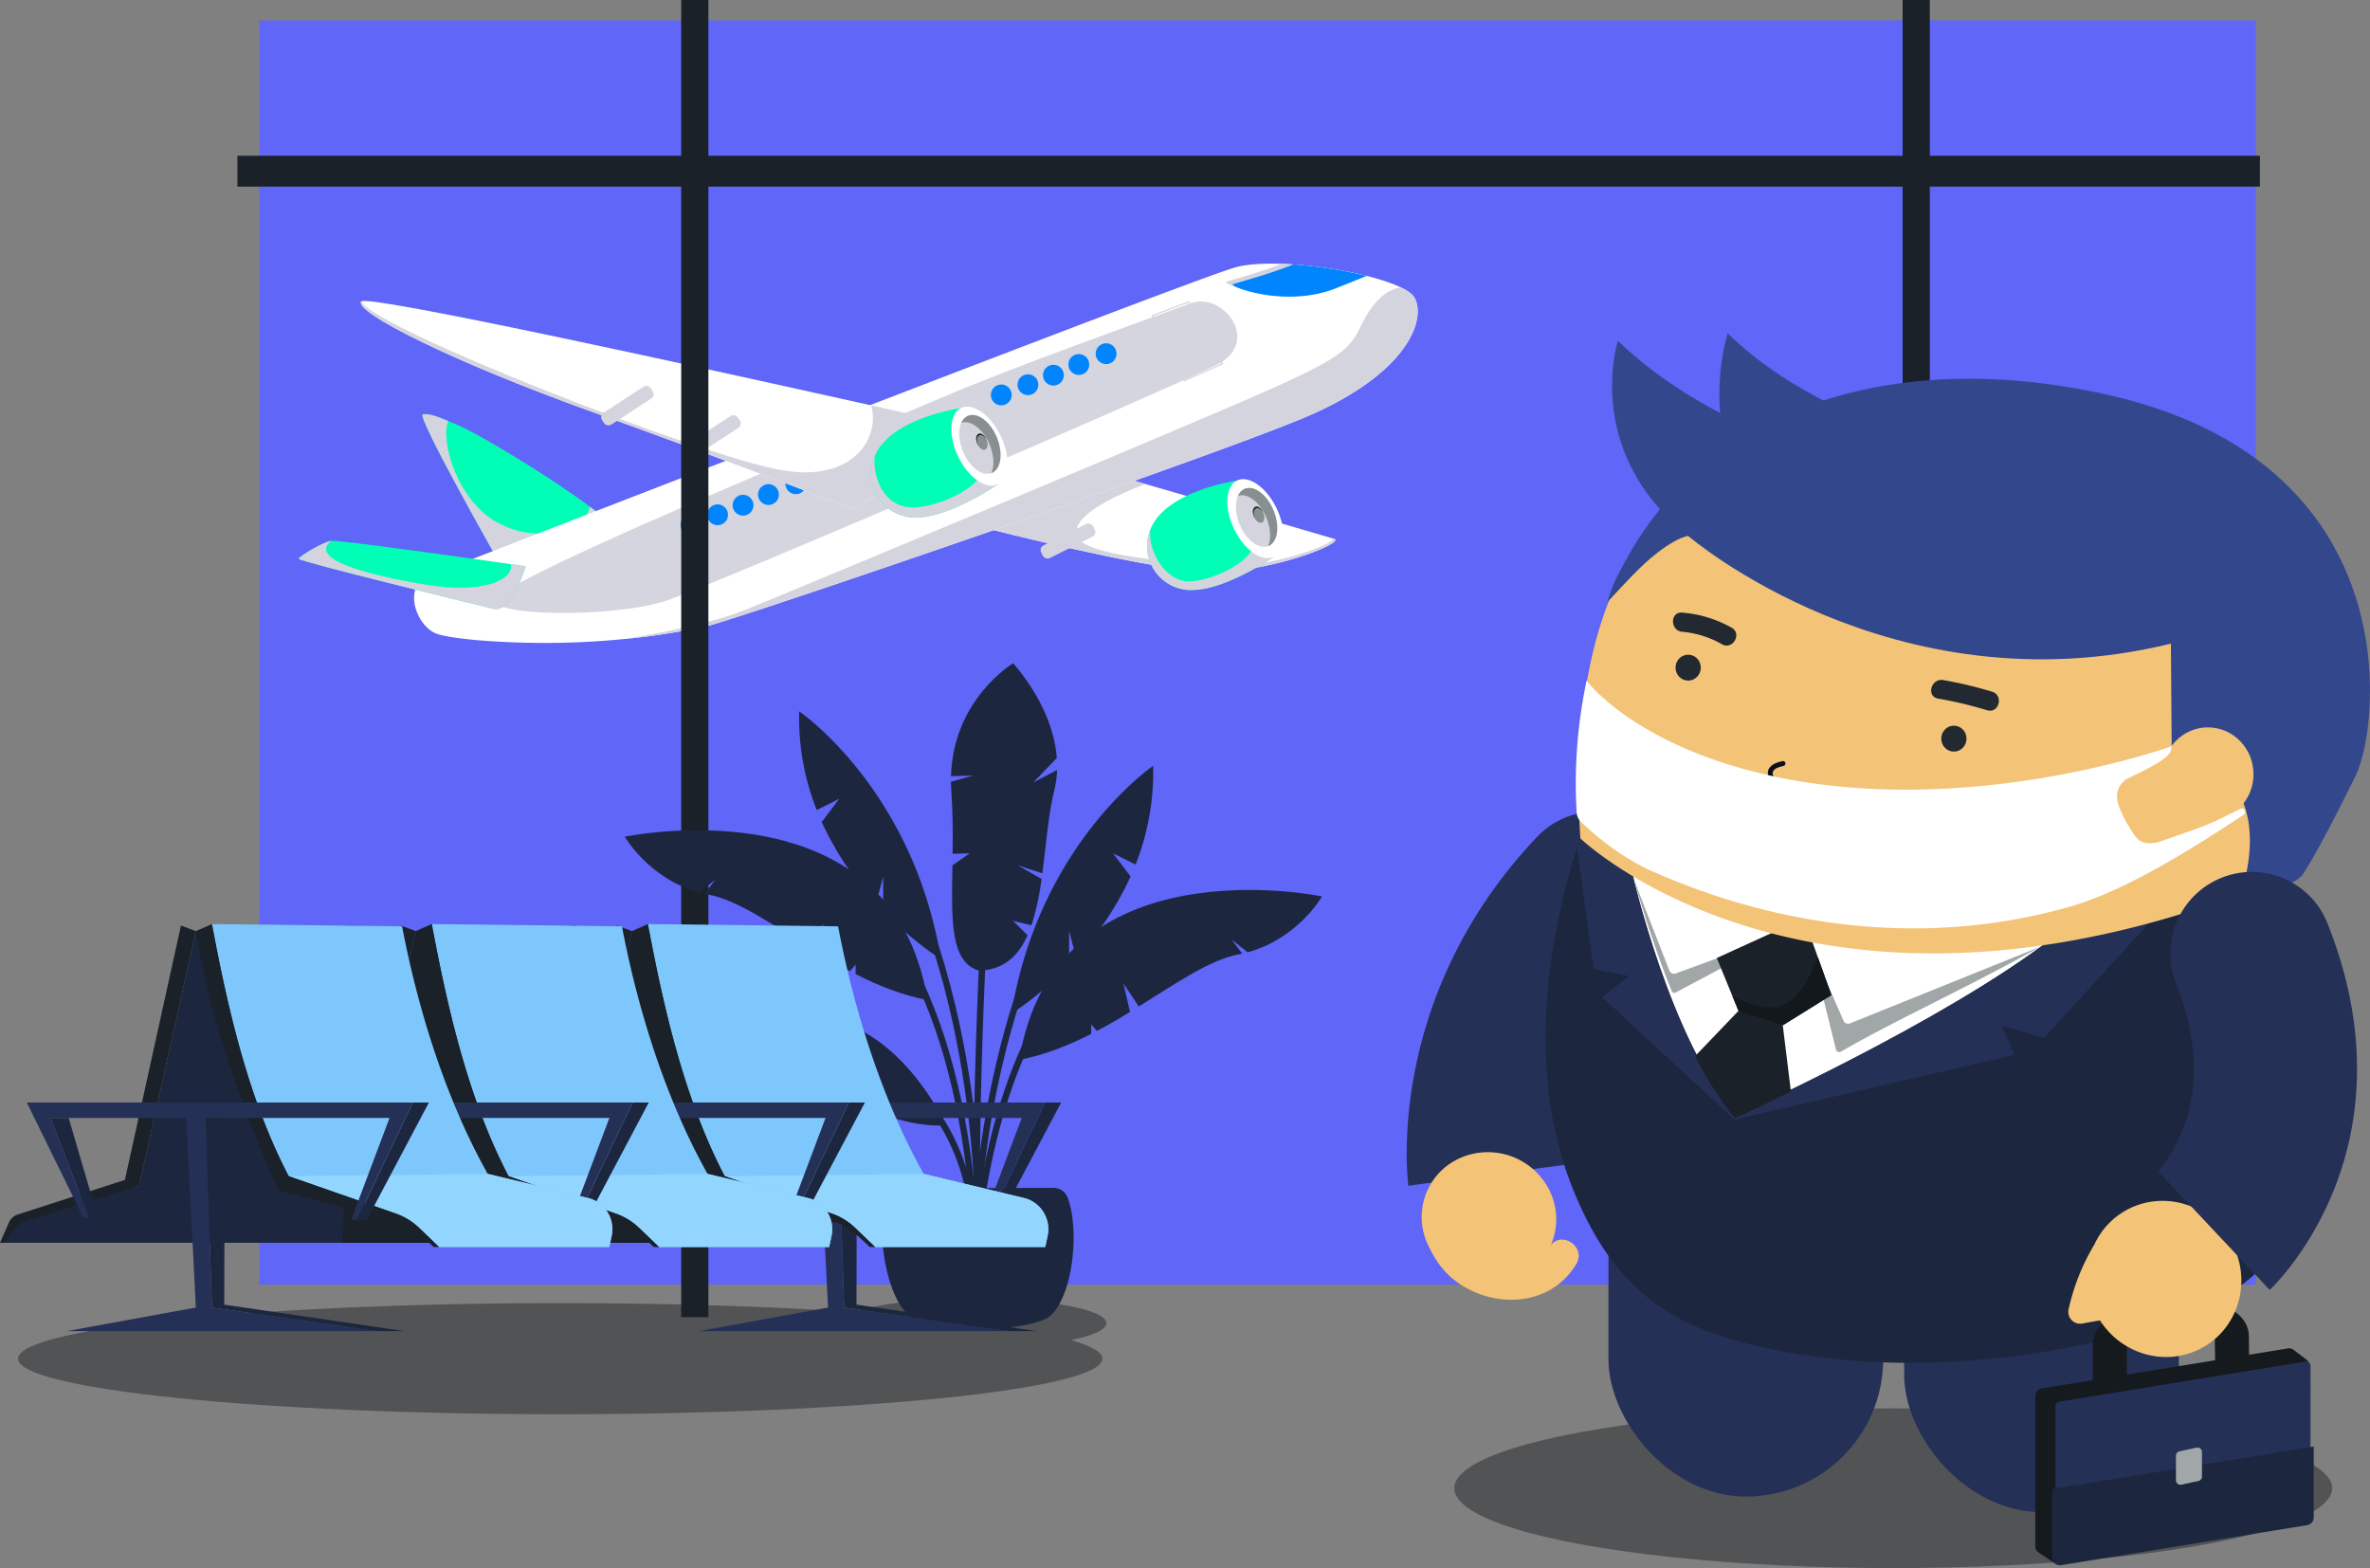 <svg xmlns="http://www.w3.org/2000/svg" xmlns:xlink="http://www.w3.org/1999/xlink" viewBox="0 0 1113.3 736.6"><rect x="0" y="0" width="1113.3" height="736.6" fill="#808080" stroke="none"/><defs><style>.cls-1{isolation:isolate;}.cls-15,.cls-2{fill:#14181c;}.cls-14,.cls-2{opacity:0.43;}.cls-3{fill:#5f66f8;}.cls-4{fill:#fff;}.cls-5,.cls-9{fill:#d4d4de;}.cls-11,.cls-5,.cls-8{mix-blend-mode:multiply;}.cls-6{fill:#00ffb6;}.cls-7{fill:#c6c6d4;opacity:0.75;mix-blend-mode:screen;}.cls-10{fill:#0085ff;}.cls-11,.cls-12{fill:#182a20;}.cls-11{opacity:0.41;}.cls-12{mix-blend-mode:color-dodge;}.cls-13{fill:#1a2128;}.cls-16{fill:#253057;}.cls-17{fill:#1c273f;}.cls-18{fill:#f7f4f5;}.cls-19{fill:#a1a6a6;}.cls-20{fill:#f3c377;}.cls-21{fill:#33488c;}.cls-22{fill:#0d0e1b;}.cls-23{fill:#fff7e4;}.cls-24{fill:#222931;}.cls-25{fill:#141a1e;}.cls-26{fill:#13181c;}.cls-27{fill:none;stroke:#1c273f;stroke-miterlimit:10;stroke-width:3px;}.cls-28{fill:url(#_ÂÁ_Ï_ÌÌ_È_ËÂÌÚ_2);}.cls-29{fill:#7ec7fc;}.cls-30{fill:#92d6ff;}.cls-31{fill:url(#_ÂÁ_Ï_ÌÌ_È_ËÂÌÚ_2-2);}.cls-32{fill:url(#_ÂÁ_Ï_ÌÌ_È_ËÂÌÚ_2-3);}</style><linearGradient id="_ÂÁ_Ï_ÌÌ_È_ËÂÌÚ_2" x1="300.26" y1="507.15" x2="339.17" y2="554.89" gradientUnits="userSpaceOnUse"><stop offset="0" stop-color="#7b9596"/><stop offset="0.19" stop-color="#809a98"/><stop offset="0.43" stop-color="#90a99e"/><stop offset="0.7" stop-color="#aac1a7"/><stop offset="0.99" stop-color="#cee3b4"/><stop offset="1" stop-color="#cfe4b4"/></linearGradient><linearGradient id="_ÂÁ_Ï_ÌÌ_È_ËÂÌÚ_2-2" x1="208.08" y1="507.15" x2="246.99" y2="554.89" xlink:href="#_ÂÁ_Ï_ÌÌ_È_ËÂÌÚ_2"/><linearGradient id="_ÂÁ_Ï_ÌÌ_È_ËÂÌÚ_2-3" x1="106.55" y1="507.15" x2="145.46" y2="554.89" xlink:href="#_ÂÁ_Ï_ÌÌ_È_ËÂÌÚ_2"/></defs><title>Asset 1</title><g class="cls-1"><g id="Layer_2" data-name="Layer 2"><g id="Layer_1-2" data-name="Layer 1"><path class="cls-2" d="M519.72,621.56c0-6.45-27.9-11.67-62.31-11.67-24.38,0-45.48,2.62-55.72,6.44-39.87-2.65-87.44-4.19-138.54-4.19-140.66,0-254.68,11.68-254.68,26.09s114,26.1,254.68,26.1,254.69-11.68,254.69-26.1c0-3.07-5.19-6-14.7-8.75C513.43,627.4,519.72,624.62,519.72,621.56Z"/><rect class="cls-3" x="121.83" y="9.58" width="937.78" height="593.82"/><path class="cls-4" d="M523.32,223.12s97.52,28.2,103.39,30-33.77,17.62-63.44,15.28-97.81-19.68-97.81-19.68Z"/><path class="cls-5" d="M563.27,268.36c-29.67-2.35-97.81-19.68-97.81-19.68l57.86-25.56L538,227.37c-16.18,6.22-35.54,15.65-31.92,24.68,3.72,9.32,46.48,11.7,64.19,13.88s51.08-7.37,56.44-12.85C632.59,254.84,592.94,270.7,563.27,268.36Z"/><path class="cls-6" d="M234.87,264.83l53.46-18.32-11.17-8.43c-19.33-14.56-52.75-34.4-61.56-38.17-1.87-.8-3.56-1.52-5.09-2.15-5.64-2.35-9.11-3.5-11.86-3.16C195.15,195,234.87,264.83,234.87,264.83Z"/><path class="cls-5" d="M234.87,264.83l53.46-18.32-11.17-8.43c-1.88,10.09-24.24,18.79-44.65,6.73-17.53-10.36-25.75-37-22-47.05-5.64-2.35-9.11-3.5-11.86-3.16C195.15,195,234.87,264.83,234.87,264.83Z"/><path class="cls-4" d="M205.21,297.73l.19.06c2.83,1,9.43,2.08,18.67,2.92a383.87,383.87,0,0,0,72.73-.89,313.51,313.51,0,0,0,36-5.91c13.51-3.07,225.2-75.33,277.48-96.73l1.2-.49c50.13-20.76,58.75-47,52.87-57a5.39,5.39,0,0,0-.63-.86l-.14-.16c0-.05-.1-.11-.16-.16a9.73,9.73,0,0,0-.73-.68l-.21-.17-.12-.09a15.74,15.74,0,0,0-1.73-1.18l-.1-.06a5.39,5.39,0,0,0-.52-.3c-.32-.19-.65-.37-1-.54l-.28-.15-.22-.11c-.48-.24-1-.48-1.5-.71l-.33-.14c-.9-.4-1.86-.79-2.88-1.18l-1.16-.43c-.53-.19-1.07-.38-1.62-.56-2.72-.92-5.75-1.79-9-2.61a204.87,204.87,0,0,0-34.43-5.37c-10.8-.75-20.74-.45-27.26,1.36-18.64,5.18-284.92,108.45-360.24,137.72l-1.41.55-.06,0-1.83.72-1.06.41-.74.28-3.73,1.46c-.25.09-.49.18-.72.28l-.76.29-.64.25-.09,0-.63.25-1,.38-.81.32-.16.06-.49.19-.83.33-.41.16-1.88.73-.49.19-1.25.49C189.05,275.4,195.42,294.2,205.21,297.73Z"/><path class="cls-7" d="M558.78,142.61c15.53-5.9,32.61,16.57,14.9,27.65-9.55,6-240.82,105.71-261.94,112.33s-72.48,7.46-79.52.42,173.94-80.76,210.8-96.5S543.12,148.56,558.78,142.61Z"/><g class="cls-8"><circle class="cls-9" cx="372.71" cy="225.89" r="4.9"/><circle class="cls-9" cx="359.88" cy="230.98" r="4.9"/><circle class="cls-9" cx="347.94" cy="235.98" r="4.9"/><circle class="cls-9" cx="335.99" cy="240.48" r="4.9"/><circle class="cls-9" cx="323.46" cy="245.28" r="4.9"/></g><g class="cls-8"><circle class="cls-9" cx="518.5" cy="164.79" r="4.9"/><circle class="cls-9" cx="505.67" cy="169.89" r="4.9"/><circle class="cls-9" cx="493.73" cy="174.88" r="4.9"/><circle class="cls-9" cx="481.78" cy="179.38" r="4.9"/><circle class="cls-9" cx="469.25" cy="184.18" r="4.9"/></g><path class="cls-5" d="M575.92,132.39c1.71-.73,13.15-3.49,26.23-8.44,1.78.06,3.59.16,5.42.29a208.64,208.64,0,0,1,30.63,4.47l-13.52,5.45C600.59,143.85,573.86,133.27,575.92,132.39Z"/><circle class="cls-10" cx="373.81" cy="227.23" r="4.9"/><circle class="cls-10" cx="360.98" cy="232.32" r="4.9"/><circle class="cls-10" cx="349.04" cy="237.32" r="4.9"/><circle class="cls-10" cx="337.09" cy="241.82" r="4.9"/><circle class="cls-10" cx="324.56" cy="246.62" r="4.9"/><path class="cls-4" d="M277.61,193.26c65,23.33,122.55,45.64,122.55,45.64l46.91-24.73,20.27-10.69-5.7-1.29c-9-2-28.13-6.35-52.46-11.78-85.95-19.17-237.1-52.31-239.52-48.77C166.27,146.59,212.56,169.92,277.61,193.26Z"/><path class="cls-5" d="M277.61,193.26c65,23.33,122.55,45.64,122.55,45.64l46.91-24.73,14.57-12c-9-2-28.13-6.35-52.46-11.78,4.42,14.08-7.28,36.51-41.95,30.48-38.1-6.63-191.4-66.56-197.57-79.25C166.27,146.59,212.56,169.92,277.61,193.26Z"/><circle class="cls-10" cx="519.6" cy="166.14" r="4.9"/><circle class="cls-10" cx="506.77" cy="171.23" r="4.9"/><circle class="cls-10" cx="494.83" cy="176.22" r="4.9" transform="translate(97.8 520.14) rotate(-60.5)"/><circle class="cls-10" cx="482.88" cy="180.72" r="4.9"/><circle class="cls-10" cx="470.35" cy="185.52" r="4.9"/><path class="cls-10" d="M627.89,135.29,642,129.62a203.85,203.85,0,0,0-34.43-5.38c-14,5.49-26.64,8.52-28.44,9.29C577.07,134.41,603.8,145,627.89,135.29Z"/><path class="cls-6" d="M560.33,277.17c16.11-.34,37.95-15.55,37.95-15.55l-17.15-35.86s-2.84.38-7,1.39c-8.69,2.07-23.2,6.77-30.59,16.14a21.91,21.91,0,0,0-3.12,5.31A20.66,20.66,0,0,0,560.33,277.17Z"/><path class="cls-5" d="M560.33,277.17c16.11-.34,37.95-15.55,37.95-15.55l-9.64-23.26s.44-2.08-3.76-1.08c-2.81,4.5-3.26,2.47,3.23,12.66,7.24,11.39-18.57,23.54-30.16,23.13-10.59-.38-18.76-14.05-17.58-24.47A20.66,20.66,0,0,0,560.33,277.17Z"/><ellipse class="cls-4" cx="589.7" cy="243.69" rx="11.1" ry="19.88" transform="translate(-47.43 278.23) rotate(-25.56)"/><g class="cls-8"><ellipse class="cls-9" cx="590.29" cy="243.05" rx="8.63" ry="14.55" transform="translate(-48.08 244.05) rotate(-22.47)"/></g><path class="cls-11" d="M593.17,240.3c1,1.94,1,4.17-.1,5s-2.76-.12-3.78-2.06-1-4.17.09-5S592.15,238.35,593.17,240.3Z"/><path class="cls-12" d="M589.75,238.93c1-.75,2.55,0,3.58,1.73-.06-.12-.1-.24-.16-.36-1-2-2.72-2.87-3.79-2.07s-1.11,3-.09,5c.06.12.14.22.2.33C588.66,241.69,588.75,239.69,589.75,238.93Z"/><path class="cls-11" d="M597.33,237.77c-3.7-7.07-9.85-10.44-13.74-7.52a6.7,6.7,0,0,0-2.06,2.7c3.86-1.43,9.11,1.93,12.42,8.24,2.86,5.47,3.42,11.56,1.72,15.38a5.33,5.33,0,0,0,1.32-.72C600.88,252.93,601,244.83,597.33,237.77Z"/><path class="cls-5" d="M295.74,299.81c.31,0,.67,0,1.06,0a313.51,313.51,0,0,0,36-5.91c13.51-3.07,225.2-75.33,277.48-96.73l1.2-.49c50.13-20.76,58.75-47,52.87-57a1.74,1.74,0,0,0-.11-.18l-.11-.16a3.85,3.85,0,0,0-.26-.34,2.09,2.09,0,0,0-.14-.17,6.9,6.9,0,0,0-.66-.67,1.54,1.54,0,0,0-.19-.17l-.19-.17-.21-.17c-.38-.3-.8-.6-1.25-.9l-.2-.12c-.16-.11-.33-.21-.5-.31l-.71-.41-.26-.14-.26-.14-.57-.3-.54-.27c-8.9,1-15,10.08-18.83,17.89-5.58,11.39-9,15.22-50.93,33.54S373.76,276.9,350.77,286.22C336,292.22,315,296.47,295.74,299.81Z"/><path class="cls-6" d="M430.7,243.09c16.11-.34,37.94-15.54,37.94-15.54L451.5,191.68s-2.91.4-7.19,1.43c-8.71,2.09-23.1,6.79-30.45,16.11A22,22,0,0,0,411,214,20.66,20.66,0,0,0,430.7,243.09Z"/><path class="cls-5" d="M430.7,243.09c16.11-.34,37.94-15.54,37.94-15.54L455.9,202.82s1.33-.49-3,.54c-4.69,8.14,3.63,5.39,8.62,13.46,5.38,8.7-19.78,22.5-34.28,21.46C414.47,237.37,409.75,223,411,214A20.66,20.66,0,0,0,430.7,243.09Z"/><ellipse class="cls-4" cx="460.07" cy="209.62" rx="11.1" ry="19.88" transform="translate(-45.42 218.98) rotate(-25.56)"/><g class="cls-8"><ellipse class="cls-9" cx="460.3" cy="208.76" rx="8.63" ry="14.55" transform="translate(-44.84 191.77) rotate(-22.47)"/></g><path class="cls-11" d="M463.18,206c1,1.94,1,4.17-.1,5s-2.76-.13-3.78-2.07-1-4.17.1-5S462.16,204.07,463.18,206Z"/><path class="cls-12" d="M459.77,204.65c1-.76,2.54,0,3.57,1.73,0-.13-.1-.25-.16-.37-1-1.94-2.71-2.87-3.78-2.07s-1.11,3-.1,5l.21.34C458.67,207.4,458.76,205.4,459.77,204.65Z"/><path class="cls-11" d="M467.34,203.48c-3.7-7.07-9.85-10.43-13.74-7.51a6.72,6.72,0,0,0-2.06,2.7c3.86-1.44,9.12,1.92,12.42,8.23,2.87,5.47,3.42,11.56,1.72,15.38a5,5,0,0,0,1.32-.72C470.89,218.64,471,210.55,467.34,203.48Z"/><path class="cls-6" d="M140.3,262.48C140,263.66,223.51,284,231.94,286s15-20,15-20l-7-1c-20.81-3-81.11-11.44-84.36-10.95C151.64,254.65,140.59,261.31,140.3,262.48Z"/><path class="cls-5" d="M140.3,262.48C140,263.66,223.51,284,231.94,286s15-20,15-20l-7-1c1.65,7.13-12.53,14.12-39.52,9.72-30.43-5-55.24-12.35-44.84-20.67C151.64,254.65,140.59,261.31,140.3,262.48Z"/><path class="cls-9" d="M556.1,179l-15-30.64a.31.31,0,0,1,0-.23.25.25,0,0,1,.17-.16l17-6.42a.28.28,0,0,1,.35.13l15.95,29.06a.3.3,0,0,1,0,.23.33.33,0,0,1-.16.17l-17.95,8a.2.2,0,0,1-.11,0A.28.28,0,0,1,556.1,179Zm2.13-36.83-16.46,6.22,14.73,30.11,17.4-7.76Z"/><rect class="cls-9" x="488.01" y="250.85" width="27.34" height="6.66" rx="2.45" transform="translate(1064.07 256.3) rotate(153.35)"/><rect class="cls-9" x="321.98" y="201" width="27.34" height="6.66" rx="2.45" transform="translate(728.42 192.39) rotate(146.93)"/><rect class="cls-9" x="281.04" y="187.24" width="27.34" height="6.66" rx="2.45" transform="translate(645.67 189.44) rotate(146.93)"/><rect class="cls-13" x="579.3" y="-394.62" width="14.5" height="950.08" transform="translate(666.97 -506.13) rotate(90)"/><polyline class="cls-13" points="332.76 618.75 320 618.75 320 0 332.76 0"/><rect class="cls-13" x="893.76" width="12.76" height="618.75"/><g class="cls-14"><ellipse class="cls-15" cx="889.36" cy="699.08" rx="206.2" ry="37.51"/></g><path class="cls-16" d="M661.59,557c-.48-3.59-10.94-88.83,60.67-164.12a38.25,38.25,0,0,1,55.43,52.72c-45.56,47.89-40.46,99.51-40.22,101.69l-.06-.43Z"/><rect class="cls-16" x="894.47" y="508.69" width="129.05" height="201.62" rx="64.52" transform="translate(1917.99 1218.99) rotate(-180)"/><rect class="cls-16" x="755.57" y="501.37" width="129.05" height="201.62" rx="64.52" transform="translate(1640.19 1204.37) rotate(-180)"/><path class="cls-17" d="M1045.61,406.25a50.08,50.08,0,0,1,47.47,40.38c5.08,25.65,7.68,61.4-3.29,99.58-10.74,37.41-31.64,61-67.58,73.38-68.12,23.5-152.3,28-214.55,7.73-35.86-11.65-54.34-34.85-67.37-65.32-14.61-34.15-23.43-87.93,1-165.56l1.1-2.83Z"/><polygon class="cls-16" points="814.73 525.89 946.18 495.5 940.23 481.63 960.05 487.58 1018.18 424.16 948.16 422.18 815.39 511.36 814.73 525.89"/><polygon class="cls-16" points="740.09 393.12 748.67 455.21 765.19 458.51 752.63 468.42 814.73 525.89 825.96 404.35 740.09 393.12"/><path class="cls-18" d="M815.39,523.91s97.1-43.6,149.28-83.89c-98.42-42.28-197.49-28.74-197.49-28.74S784.34,486.92,815.39,523.91Z"/><path class="cls-4" d="M815.39,523.91s97.1-43.6,149.28-83.89c-98.42-42.28-197.49-28.74-197.49-28.74S784.34,486.92,815.39,523.91Z"/><path class="cls-19" d="M787.18,457.27a2.36,2.36,0,0,1-3-1.36l-17-43.64c9.81,33,16.35,49.1,18.19,53.4a1.2,1.2,0,0,0,1.68.59l47.72-25.36-28.45,9.36Z"/><path class="cls-19" d="M866,479.53,850.07,443l12.37,50a1.57,1.57,0,0,0,2.32,1c27.62-15.91,58.8-29.63,93.62-49.28l-89.34,36A2.36,2.36,0,0,1,866,479.53Z"/><polygon class="cls-13" points="806.47 450.01 816.71 475.03 837.52 481.63 860.3 467.43 849.41 437.05 838.51 435.39 806.47 450.01"/><path class="cls-20" d="M1083.56,407.41a349.27,349.27,0,0,1,16.84-40.36c11.23-23.05,39-131.55-104.71-163s-265.09.22-253.32,189.77C742.37,393.85,858.57,505.72,1083.56,407.41Z"/><path class="cls-21" d="M1020.14,350.49l-.37-48.14c-131,32-226.76-50.61-226.76-50.61s-9.08.94-26.32,18.72c-3.52,3.64-7.72,8.17-11.64,12.41,2.22-7.93,4.58-12.32,9.59-21.34,37.43-67.36,121.22-98.87,223.83-76.43,143.69,31.41,129.46,155.91,118.23,179-6.93,14.22-18.51,36.89-25.16,47,0,0-10.17,11.45-26.93,1.7C1067.67,357.59,1020.14,350.49,1020.14,350.49Z"/><path class="cls-22" d="M1082.73,403.51l.08-.21Z"/><path class="cls-22" d="M1081.51,407a.24.24,0,0,0,0-.09Z"/><path class="cls-23" d="M1081.38,407.41s0-.17.13-.41Z"/><polygon class="cls-23" points="744.17 326.79 744.17 326.79 744.17 326.79 744.17 326.79"/><path class="cls-23" d="M741.21,358.58c0,.37-.05.71-.07,1.07C741.16,359.29,741.19,359,741.21,358.58Z"/><path class="cls-21" d="M760,160.11S725.24,267.63,903.76,290.78c.52,0,1,0,1.55-.07,36.56-2,39.43-56.4,3.44-63.33C859.63,217.93,800.16,198.8,760,160.11Z"/><path class="cls-21" d="M811.56,156.62S778.65,258.53,904,274.08c.9,0,1.8-.09,2.7-.16,36.44-3,40.57-55.23,5.27-64.76C878.07,200,840.13,184.13,811.56,156.62Z"/><ellipse class="cls-20" cx="1037.15" cy="363.68" rx="21.42" ry="21.99"/><ellipse class="cls-24" cx="917.83" cy="346.97" rx="5.93" ry="6.09"/><ellipse class="cls-24" cx="793.01" cy="313.62" rx="5.93" ry="6.09"/><path class="cls-22" d="M837.83,359.79c-.57.13-1.13.27-1.68.43l-.83.28-.23.09-.39.18a5.2,5.2,0,0,0-.72.42s-.37.27-.2.13l-.31.27a4.12,4.12,0,0,0-.28.31c-.08.1-.09.1,0,0l-.12.17c-.08.12-.14.24-.22.35s-.05.1,0,0l-.06.16c0,.11,0,.22-.08.33s0,.11,0-.05a1.09,1.09,0,0,0,0,.18,1.93,1.93,0,0,0,0,.34,1.09,1.09,0,0,0,0,.18c0-.16,0-.17,0,0a3.9,3.9,0,0,0,.18.67c0,.12,0,.11,0,0l.08.15c0,.1.1.2.16.3s.27.32.07.1l.22.24.11.1c-.13-.1-.14-.11,0,0l.26.15c-.26-.15,0,0,.07,0l.14,0c-.18,0-.2,0-.08,0,.33,0-.12.06.08,0a2.8,2.8,0,0,0,.31-.09,1.14,1.14,0,0,1,1.39.78,1.16,1.16,0,0,1-.79,1.39c-2.08.79-3.93-1.17-4.3-3.07A4.21,4.21,0,0,1,831,361a6.26,6.26,0,0,1,2.57-2.24,16,16,0,0,1,3.62-1.18,1.13,1.13,0,1,1,.6,2.17Z"/><path class="cls-4" d="M744.94,321.43l.3-1.72s21.76,29.54,83.6,44c94.24,22,191.3-13.19,191.3-13.19h0c-.41,3.11.12,5.39-20.17,14.92a9.71,9.71,0,0,0-5.31,10.86c.92,4.21,4.43,10.82,8.07,16.13,3.09,4.52,8,4.32,13,2.53,22-7.76,20.44-6.85,36.6-15a1.57,1.57,0,0,1,2.27,1.45h0a1.65,1.65,0,0,1-.72,1.37c-27.4,18.15-57.09,36.25-82.18,43.31-91.46,25.77-168.54-5-194.9-16.51-16.35-7.14-29.5-19-34.17-23.53a6.75,6.75,0,0,1-2-4.39A232.24,232.24,0,0,1,744.94,321.43Z"/><path class="cls-24" d="M933.42,333.63a188.45,188.45,0,0,0-23-5.47c-5.71-1-3.29-9.68,2.4-8.7a188.49,188.49,0,0,1,23,5.48c5.53,1.69,3.17,10.4-2.4,8.69Z"/><path class="cls-24" d="M808.86,302.62a45.63,45.63,0,0,0-18.64-5.85c-5.74-.49-5.8-9.51,0-9a56.51,56.51,0,0,1,23.2,7.08c5.05,2.85.51,10.65-4.56,7.79Z"/><path class="cls-20" d="M671,585.2a30.32,30.32,0,0,1,14.69-41.14,32.31,32.31,0,0,1,42.2,15.18,30.43,30.43,0,0,1,.63,25.64c5.22-6.73,16.64.87,12,8.77-10.3,17.47-32.23,21.2-50.27,12.12C678.35,599.77,673.9,591.08,671,585.2Z"/><path class="cls-25" d="M999.09,652.38h-16v-20.9c0-7.4,6.86-13.71,15.95-14.68l36.55-3.92a21.5,21.5,0,0,1,14.44,3.48c4,2.77,6.29,6.79,6.35,11,.08,5.6.19,13.18.21,17.52l-16,.06c0-4.3-.13-11.85-.21-17.42a1.78,1.78,0,0,0-.82-1.42,2.7,2.7,0,0,0-1.86-.45l-36.55,3.92a2.11,2.11,0,0,0-2.06,1.89Z"/><path class="cls-20" d="M971.73,615a101.57,101.57,0,0,1,12.11-30.41,35.14,35.14,0,0,1,14.25-15.71c17.15-10,39.37-3.82,49.64,13.79s4.69,40-12.47,50c-16.69,9.73-38.19,4.13-48.79-12.41-2.71.43-5.42.9-8.12,1.44A5.59,5.59,0,0,1,971.73,615Z"/><path class="cls-16" d="M1066.19,605.93l-52.4-55.73s-.19.16-.51.49c.08-.08,8.18-8.43,13.23-23.25,6.62-19.44,5.25-41.31-4.08-65a38.25,38.25,0,1,1,71.18-28C1135,539.57,1069,603.27,1066.19,605.93Z"/><path class="cls-13" d="M815.08,525.12s12-5.16,26.18-12.5l-3.78-30.82-8.68-8.09-12.35,1.34-19.93,20.8C795.77,497.16,810.11,520.61,815.08,525.12Z"/><path class="cls-26" d="M860.3,467.43l-6.44-18c-1.32,3.92-6.62,18-15.68,22.42-7.93,3.84-19.2-1.15-24.34-3.88l2.87,7,20.81,6.6Z"/><path class="cls-25" d="M1085.22,642c-.1-2.11-1.63-3.21-3.31-4.49l-4.25-3.24a3.7,3.7,0,0,0-3-.85L959.2,652.19a3.71,3.71,0,0,0-3.12,3.66v70.43a3.69,3.69,0,0,0,1.52,3h0l8.53,5.67,10-7.55,99.74-16.23a3.71,3.71,0,0,0,3.12-3.66l6.27-54.12Z"/><path class="cls-16" d="M965.54,660.5v71.72a2.12,2.12,0,0,0,2.46,2.09l115.57-18.82a2.12,2.12,0,0,0,1.78-2.09V641.69a2.12,2.12,0,0,0-2.46-2.09L967.32,658.41A2.12,2.12,0,0,0,965.54,660.5Z"/><path class="cls-17" d="M964.67,699.28l-.66.52v31.76a3.71,3.71,0,0,0,4.31,3.66l115.44-18.79a3.71,3.71,0,0,0,3.11-3.66V679.49Z"/><path class="cls-19" d="M1032.7,695.68l-8,1.73a2.1,2.1,0,0,1-2.55-2V683.81a2.11,2.11,0,0,1,1.66-2.06l8-1.73a2.1,2.1,0,0,1,2.55,2.05v11.55A2.11,2.11,0,0,1,1032.7,695.68Z"/><path class="cls-27" d="M481.4,459.46s-25.13,62.08-23.75,151.11"/><path class="cls-27" d="M458.76,612.75c.59-40.06-3.44-147-59.46-196.78"/><path class="cls-27" d="M456.29,610.57c2.44-49.45,13.85-126.48,58.92-166.55"/><path class="cls-27" d="M463.23,416.25s-8,134.43-2.36,191.83"/><path class="cls-27" d="M435.69,433.85s30.28,74.82,22.53,178"/><path class="cls-27" d="M456.27,606.55s9.89-48.37-18.41-86.13"/><path class="cls-17" d="M541.69,359.76a117.88,117.88,0,0,1-8.25,46.35l-10.58-5.25,8.22,10.86A145.81,145.81,0,0,1,505.53,450l-3.31-12.72v16.25c-14.35,14.83-27.11,22.59-27.11,22.59C488.18,396.1,541.69,359.76,541.69,359.76Z"/><path class="cls-17" d="M293.51,393.05S419,366.54,435.69,469.77C435.69,469.77,371.84,402.38,293.51,393.05Z"/><path class="cls-17" d="M386.8,433.91l-3.12,13.34c5,3.08,10.23,6.12,15.6,8.95l2.64-3.11v4.49c10.61,5.4,21.86,9.9,33.77,12.19,0,0-17.47-86.06-142.18-76.72,0,0,11.27,19.74,34.93,26.19l7.54-6-5,6.6c.55.12,1.09.25,1.65.35,13.62,2.62,29.22,13.47,46.95,24.51Z"/><path class="cls-17" d="M621,421.1s-125.52-26.51-142.18,76.72C478.82,497.82,542.67,430.43,621,421.1Z"/><path class="cls-17" d="M527.72,462l3.11,13.34c-5,3.08-10.23,6.12-15.6,8.95l-2.64-3.11v4.49c-10.61,5.4-21.86,9.9-33.77,12.19,0,0,17.47-86.06,142.18-76.72,0,0-11.27,19.74-34.93,26.19l-7.54-6,5,6.6c-.55.12-1.09.25-1.64.36-13.62,2.61-29.23,13.46-46.95,24.5Z"/><path class="cls-17" d="M475.83,432.55l8.69,2.13a120.89,120.89,0,0,0,4.74-21.81L478,406.45l11.64,3.79c1.78-13.47,2.81-27.62,5.59-38.92a47.05,47.05,0,0,0,1.33-9.63l-11.14,5.85,11-11.47c-1.8-24.67-20.55-44.5-20.55-44.5C464.6,333.13,458,455.91,459.6,455.89c11.76-.14,18.7-6.72,23.1-16.55Z"/><path class="cls-17" d="M446.74,364.58l10.37-.25-10.39,2.89q0,2.28.18,4.65c.71,10.12.71,20,.57,29.18l8-.19-8.06,5.63c-.47,25.69-1.06,45.28,12.22,49.4l16.28-144.32S447.76,328.34,446.74,364.58Z"/><path class="cls-17" d="M375.4,334.15a117.79,117.79,0,0,0,8.25,46.36l10.58-5.26L386,386.11a146,146,0,0,0,25.55,38.3l3.31-12.73v16.25C429.22,442.76,442,450.52,442,450.52,428.91,370.5,375.4,334.15,375.4,334.15Z"/><path class="cls-17" d="M405.41,509.64l2.33,11.44c3.81,1.44,7.71,2.83,11.64,4l.54-3.07,1.39,3.63c7.7,2.18,15.5,3.49,23,2.88,0,0-34-76.9-102.2-43.55a250.79,250.79,0,0,0,27.39,22.36l2.68-12.51-1.05,12.49c.35,0,.7,0,1.05-.05,8.56-.7,18.95,7.34,32.44,12.61Z"/><path class="cls-17" d="M342.1,485S403,448.49,444.3,528.53C444.3,528.53,389.6,476.33,342.1,485Z"/><path class="cls-17" d="M417.26,562.23c-6.68,14.8-.8,48.71,10.84,56.61,0,0,11.92,5.2,34.29,5.2s30-5.2,30-5.2c11.43-8.15,15.15-41.09,9-56.54a7,7,0,0,0-6.58-4.3c-22.61,0-54.76.3-71.26.34A6.9,6.9,0,0,0,417.26,562.23Z"/><polygon class="cls-17" points="490.93 517.91 498.47 517.91 469.29 573 464.65 573 490.93 517.91"/><polygon class="cls-28" points="320.66 525.15 338.81 572.02 342.98 572.02 329.26 525.15 320.66 525.15"/><polygon class="cls-16" points="464.65 573 488.53 522.95 490.93 517.91 485.2 517.91 315.38 517.91 309.58 517.91 312.07 522.98 336.12 572.02 338.81 572.02 320.66 525.15 384.46 525.15 388.98 614.2 328.35 625.29 474.04 625.29 396.52 614.2 393.62 525.15 479.97 525.15 461.94 573 464.65 573"/><polygon class="cls-17" points="393.62 525.15 396.52 614.2 474.04 625.29 486.93 625.29 402.33 612.85 402.55 525.15 393.62 525.15"/><polygon class="cls-13" points="206.76 583.82 340.38 583.82 372.21 434.88 296.8 437.38 270.1 556.97 212.08 573 206.76 583.82"/><path class="cls-29" d="M304.34,434.06l89.35,1.08c8.26,43.35,22.15,84.07,40.19,116.25l48,11.56a15.12,15.12,0,0,1,10.24,17.53l-1.11,5.3H411.11l-9.39-9a30.55,30.55,0,0,0-11.8-7l-49.54-17.3C322.93,519,312.81,479.69,304.34,434.06Z"/><path class="cls-30" d="M401.72,576.78l9.39,9H491l1.11-5.3A15.12,15.12,0,0,0,481.91,563l-48-11.56-93.5,1.06,49.54,17.3A30.55,30.55,0,0,1,401.72,576.78Z"/><path class="cls-13" d="M389.92,569.75l-49.54-17.3c-17.45-33.5-27.57-72.76-36-118.39l-7.54,3.32c6.63,41.39,21.38,82.06,38.6,121.7l58.44,15.54c5,2.08,9.86,6.47,14.71,11.16h2.56l-9.39-9A30.55,30.55,0,0,0,389.92,569.75Z"/><path class="cls-13" d="M296.8,437.38l-7-2.6L263.47,554.26l-50.34,16.25a6.78,6.78,0,0,0-4.12,3.72l-4.21,9.59h2l5.48-7.31a6.85,6.85,0,0,1,3.39-2.4L270.1,557Z"/><polygon class="cls-17" points="398.75 517.91 406.29 517.91 377.1 573 372.46 573 398.75 517.91"/><polygon class="cls-31" points="228.48 525.15 246.63 572.02 250.8 572.02 237.07 525.15 228.48 525.15"/><polygon class="cls-16" points="372.46 573 396.34 522.95 398.75 517.91 393.01 517.91 223.2 517.91 217.4 517.91 219.88 522.98 243.94 572.02 246.63 572.02 228.48 525.15 387.79 525.15 369.76 573 372.46 573"/><polygon class="cls-13" points="105.23 583.82 238.85 583.82 270.68 434.88 195.27 437.38 168.57 556.97 110.55 573 105.23 583.82"/><path class="cls-29" d="M202.81,434.06l89.34,1.08c8.27,43.35,22.15,84.07,40.2,116.25l48,11.56a15.12,15.12,0,0,1,10.24,17.53l-1.11,5.3H309.58l-9.39-9a30.55,30.55,0,0,0-11.8-7l-49.54-17.3C221.4,519,211.28,479.69,202.81,434.06Z"/><path class="cls-30" d="M300.19,576.78l9.39,9h79.93l1.11-5.3A15.12,15.12,0,0,0,380.38,563l-48-11.56-93.5,1.06,49.54,17.3A30.55,30.55,0,0,1,300.19,576.78Z"/><path class="cls-13" d="M288.39,569.75l-49.54-17.3c-17.45-33.5-27.57-72.76-36-118.39l-7.54,3.32c6.62,41.39,21.38,82.06,38.6,121.7l58.44,15.54c5,2.08,9.86,6.47,14.71,11.16h2.56l-9.39-9A30.55,30.55,0,0,0,288.39,569.75Z"/><path class="cls-13" d="M195.27,437.38l-7-2.6L161.94,554.26,111.6,570.51a6.78,6.78,0,0,0-4.12,3.72l-4.21,9.59h2l5.48-7.31a6.8,6.8,0,0,1,3.39-2.4L168.57,557Z"/><polygon class="cls-17" points="297.22 517.91 304.75 517.91 275.57 573 270.93 573 297.22 517.91"/><polygon class="cls-32" points="126.95 525.15 145.1 572.02 149.27 572.02 135.54 525.15 126.95 525.15"/><polygon class="cls-16" points="270.93 573 294.81 522.95 297.22 517.91 291.48 517.91 121.67 517.91 115.87 517.91 118.36 522.98 142.41 572.02 145.1 572.02 126.95 525.15 286.25 525.15 268.23 573 270.93 573"/><polygon class="cls-17" points="1.96 583.82 160.76 583.82 167.41 434.88 92 437.38 65.3 556.97 7.28 573 1.96 583.82"/><path class="cls-29" d="M99.54,434.06l89.34,1.08c8.27,43.35,22.15,84.07,40.2,116.25l48,11.56a15.12,15.12,0,0,1,10.25,17.53l-1.11,5.3H206.31l-9.39-9a30.55,30.55,0,0,0-11.8-7l-49.54-17.3C118.12,519,108,479.69,99.54,434.06Z"/><path class="cls-30" d="M196.92,576.78l9.39,9h79.93l1.11-5.3A15.12,15.12,0,0,0,277.1,563l-48-11.56-93.5,1.06,49.54,17.3A30.55,30.55,0,0,1,196.92,576.78Z"/><path class="cls-13" d="M185.12,569.75l-49.54-17.3c-17.46-33.5-27.57-72.76-36-118.39L92,437.38c6.63,41.39,21.39,82.06,38.61,121.7L189,574.62c5,2.08,9.86,6.47,14.71,11.16h2.56l-9.39-9A30.55,30.55,0,0,0,185.12,569.75Z"/><path class="cls-13" d="M92,437.38l-7-2.6L58.67,554.26,8.32,570.51a6.76,6.76,0,0,0-4.11,3.72L0,583.82H2l5.48-7.31a6.82,6.82,0,0,1,3.38-2.4L65.3,557Z"/><polygon class="cls-17" points="193.95 517.91 201.48 517.91 172.3 573 167.66 573 193.95 517.91"/><polygon class="cls-17" points="23.68 525.15 41.83 572.02 46 572.02 32.27 525.15 23.68 525.15"/><polygon class="cls-16" points="167.66 573 191.54 522.95 193.95 517.91 188.21 517.91 18.4 517.91 12.6 517.91 15.08 522.98 39.14 572.02 41.83 572.02 23.68 525.15 87.47 525.15 92 614.2 31.37 625.29 177.05 625.29 99.53 614.2 96.63 525.15 182.98 525.15 164.96 573 167.66 573"/><polygon class="cls-17" points="96.63 525.15 99.53 614.2 177.05 625.29 189.95 625.29 105.34 612.85 105.57 525.15 96.63 525.15"/></g></g></g></svg>